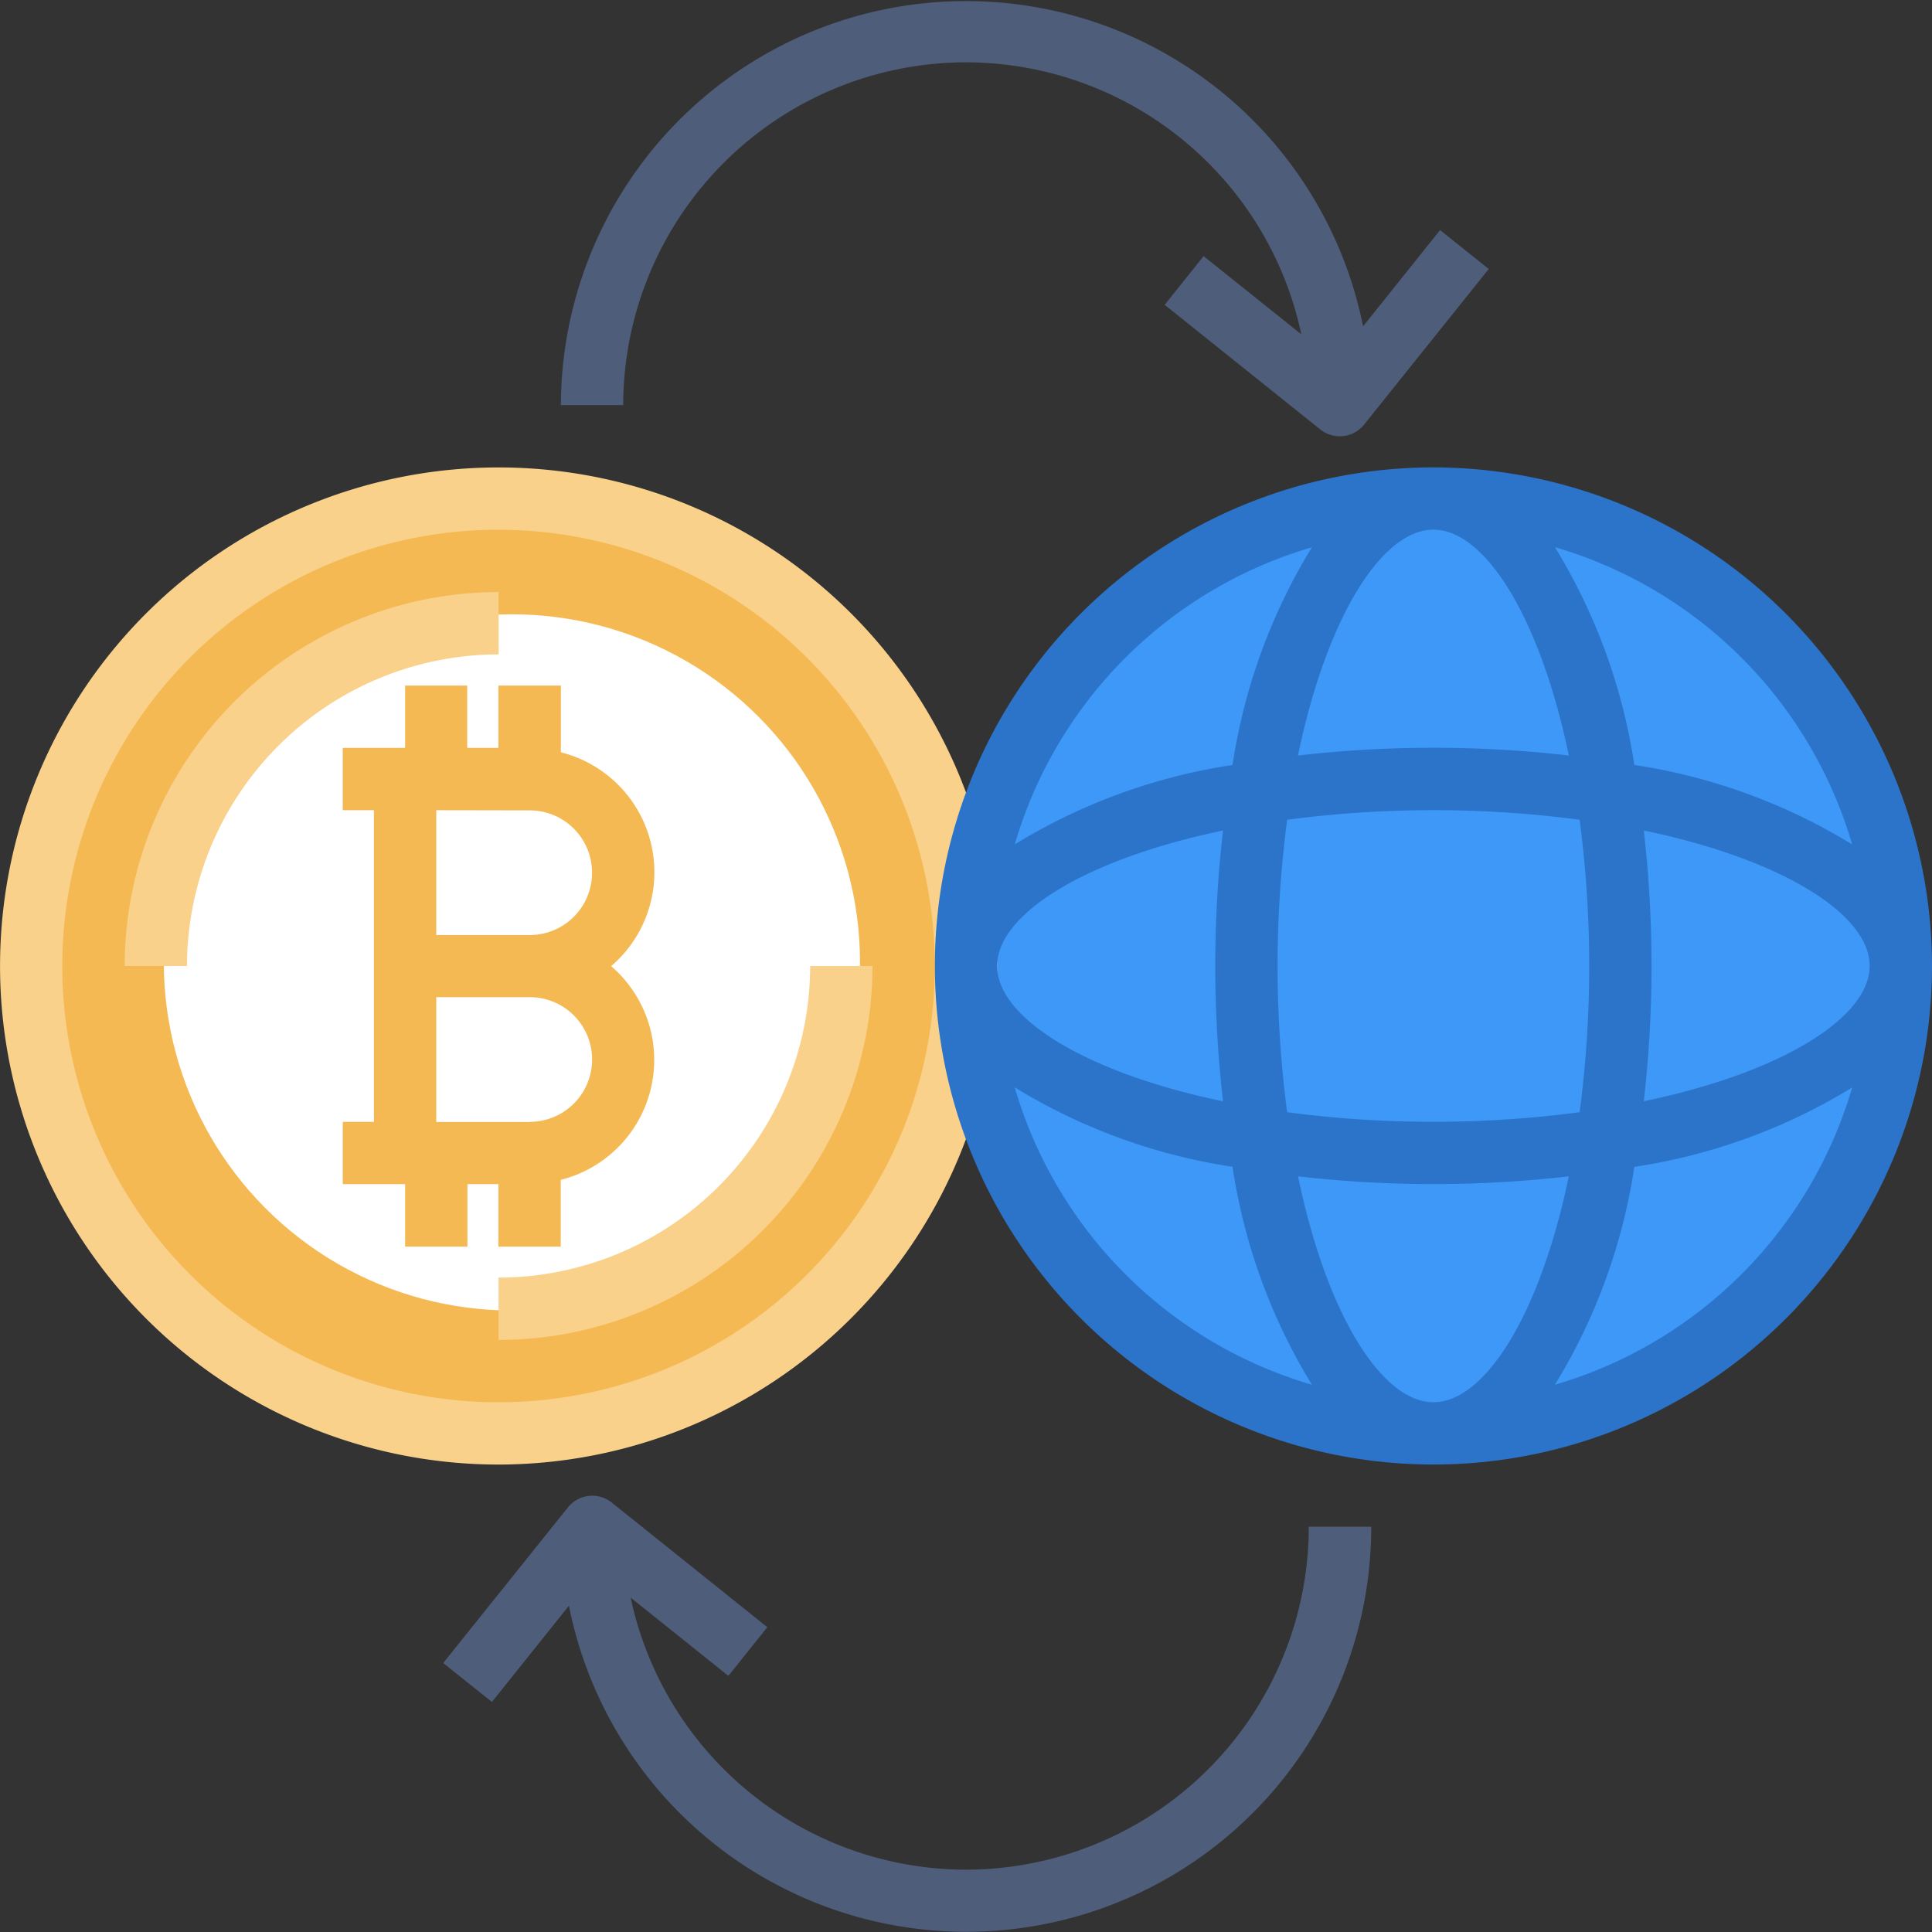 <svg xmlns="http://www.w3.org/2000/svg" width="47.176" height="47.176" viewBox="0 0 47.176 47.176">
  <rect x="0" y="0" width="47.176" height="47.176" fill="#333333" stroke="none"/>
  <g id="crypto" transform="translate(-1 -1)">
    <ellipse id="Ellipse_20" data-name="Ellipse 20" cx="11" cy="11.5" rx="11" ry="11.5" transform="translate(2 13)" fill="#f5b953"/>
    <circle id="Ellipse_21" data-name="Ellipse 21" cx="8.5" cy="8.5" r="8.5" transform="translate(5 16)" fill="#fff"/>
    <ellipse id="Ellipse_22" data-name="Ellipse 22" cx="12" cy="11.5" rx="12" ry="11.5" transform="translate(24 13)" fill="#3d98f7"/>
    <path id="Path_171" data-name="Path 171" d="M18.557,29.848a3.019,3.019,0,0,0-1.231-5.218V23H15.8v1.522h-.761V23H13.522v1.522H12v1.522h.761v7.609H12v1.522h1.522V36.7h1.522V35.174H15.8V36.7h1.522v-1.63a3.019,3.019,0,0,0,1.231-5.218Zm-1.992-3.8a1.522,1.522,0,0,1,0,3.044H14.283V26.044Zm0,7.609H14.283V30.609h2.283a1.522,1.522,0,1,1,0,3.044Z" transform="translate(-2.63 -5.26)" fill="#f5b953"/>
    <g id="Group_36" data-name="Group 36" transform="translate(13.174 24.588)">
      <path id="Path_172" data-name="Path 172" d="M17,41.131V39.609A7.618,7.618,0,0,0,24.609,32h1.522A9.141,9.141,0,0,1,17,41.131Z" transform="translate(-17 -32)" fill="#f9d18b"/>
    </g>
    <g id="Group_37" data-name="Group 37" transform="translate(4.044 15.457)">
      <path id="Path_173" data-name="Path 173" d="M6.522,29.131H5A9.141,9.141,0,0,1,14.131,20v1.522A7.618,7.618,0,0,0,6.522,29.131Z" transform="translate(-5 -20)" fill="#f9d18b"/>
    </g>
    <g id="Group_38" data-name="Group 38" transform="translate(1 12.413)">
      <path id="Path_174" data-name="Path 174" d="M13.174,40.349A12.174,12.174,0,1,1,25.349,28.174,12.189,12.189,0,0,1,13.174,40.349Zm0-22.827A10.653,10.653,0,1,0,23.827,28.174,10.664,10.664,0,0,0,13.174,17.522Z" transform="translate(-1 -16)" fill="#f9d18b"/>
    </g>
    <path id="Path_175" data-name="Path 175" d="M43.174,16A12.174,12.174,0,1,0,55.349,28.174,12.189,12.189,0,0,0,43.174,16Zm0,22.827c-1.251,0-2.6-2.118-3.306-5.516a28.94,28.94,0,0,0,6.612,0C45.774,36.709,44.425,38.827,43.174,38.827Zm0-6.848a26.985,26.985,0,0,1-3.571-.234,27.4,27.4,0,0,1,0-7.141,27.322,27.322,0,0,1,7.142,0,27.4,27.4,0,0,1,0,7.141A26.985,26.985,0,0,1,43.174,31.979Zm-5.137-.5c-3.4-.707-5.516-2.055-5.516-3.306s2.118-2.6,5.516-3.306a28.94,28.94,0,0,0,0,6.612Zm5.137-13.959c1.251,0,2.6,2.118,3.307,5.515a29.069,29.069,0,0,0-6.614,0c.708-3.4,2.056-5.515,3.307-5.515Zm5.137,7.346c3.4.707,5.516,2.055,5.516,3.306s-2.118,2.6-5.516,3.306a28.94,28.94,0,0,0,0-6.612Zm5.087.339a14.245,14.245,0,0,0-5.318-1.939,14.214,14.214,0,0,0-1.939-5.318A10.685,10.685,0,0,1,53.4,25.207Zm-13.19-7.256a14.232,14.232,0,0,0-1.939,5.318,14.214,14.214,0,0,0-5.318,1.939A10.683,10.683,0,0,1,40.208,17.951Zm-7.257,13.19a14.232,14.232,0,0,0,5.318,1.939A14.214,14.214,0,0,0,40.208,38.4,10.683,10.683,0,0,1,32.951,31.141ZM46.141,38.4A14.219,14.219,0,0,0,48.08,33.08,14.214,14.214,0,0,0,53.4,31.141,10.683,10.683,0,0,1,46.141,38.4Z" transform="translate(-7.173 -3.587)" fill="#2b74ca"/>
    <g id="Group_39" data-name="Group 39" transform="translate(11.819 1)">
      <path id="Path_176" data-name="Path 176" d="M28.892,2.522A8.383,8.383,0,0,1,37.08,9.163L34.694,7.254l-.951,1.189,3.8,3.044a.762.762,0,0,0,1.07-.119l3.044-3.8-1.189-.95-1.88,2.35A9.891,9.891,0,0,0,19,10.892h1.522A8.38,8.38,0,0,1,28.892,2.522Z" transform="translate(-16.123 -1)" fill="#4d5d7a"/>
      <path id="Path_177" data-name="Path 177" d="M27.988,58.131A8.383,8.383,0,0,1,19.8,51.489l2.386,1.91.951-1.189-3.8-3.044a.763.763,0,0,0-1.07.119l-3.044,3.8,1.189.951,1.88-2.35a9.891,9.891,0,0,0,19.592-1.93H36.358A8.38,8.38,0,0,1,27.988,58.131Z" transform="translate(-15.219 -12.477)" fill="#4d5d7a"/>
    </g>
  </g>
</svg>
